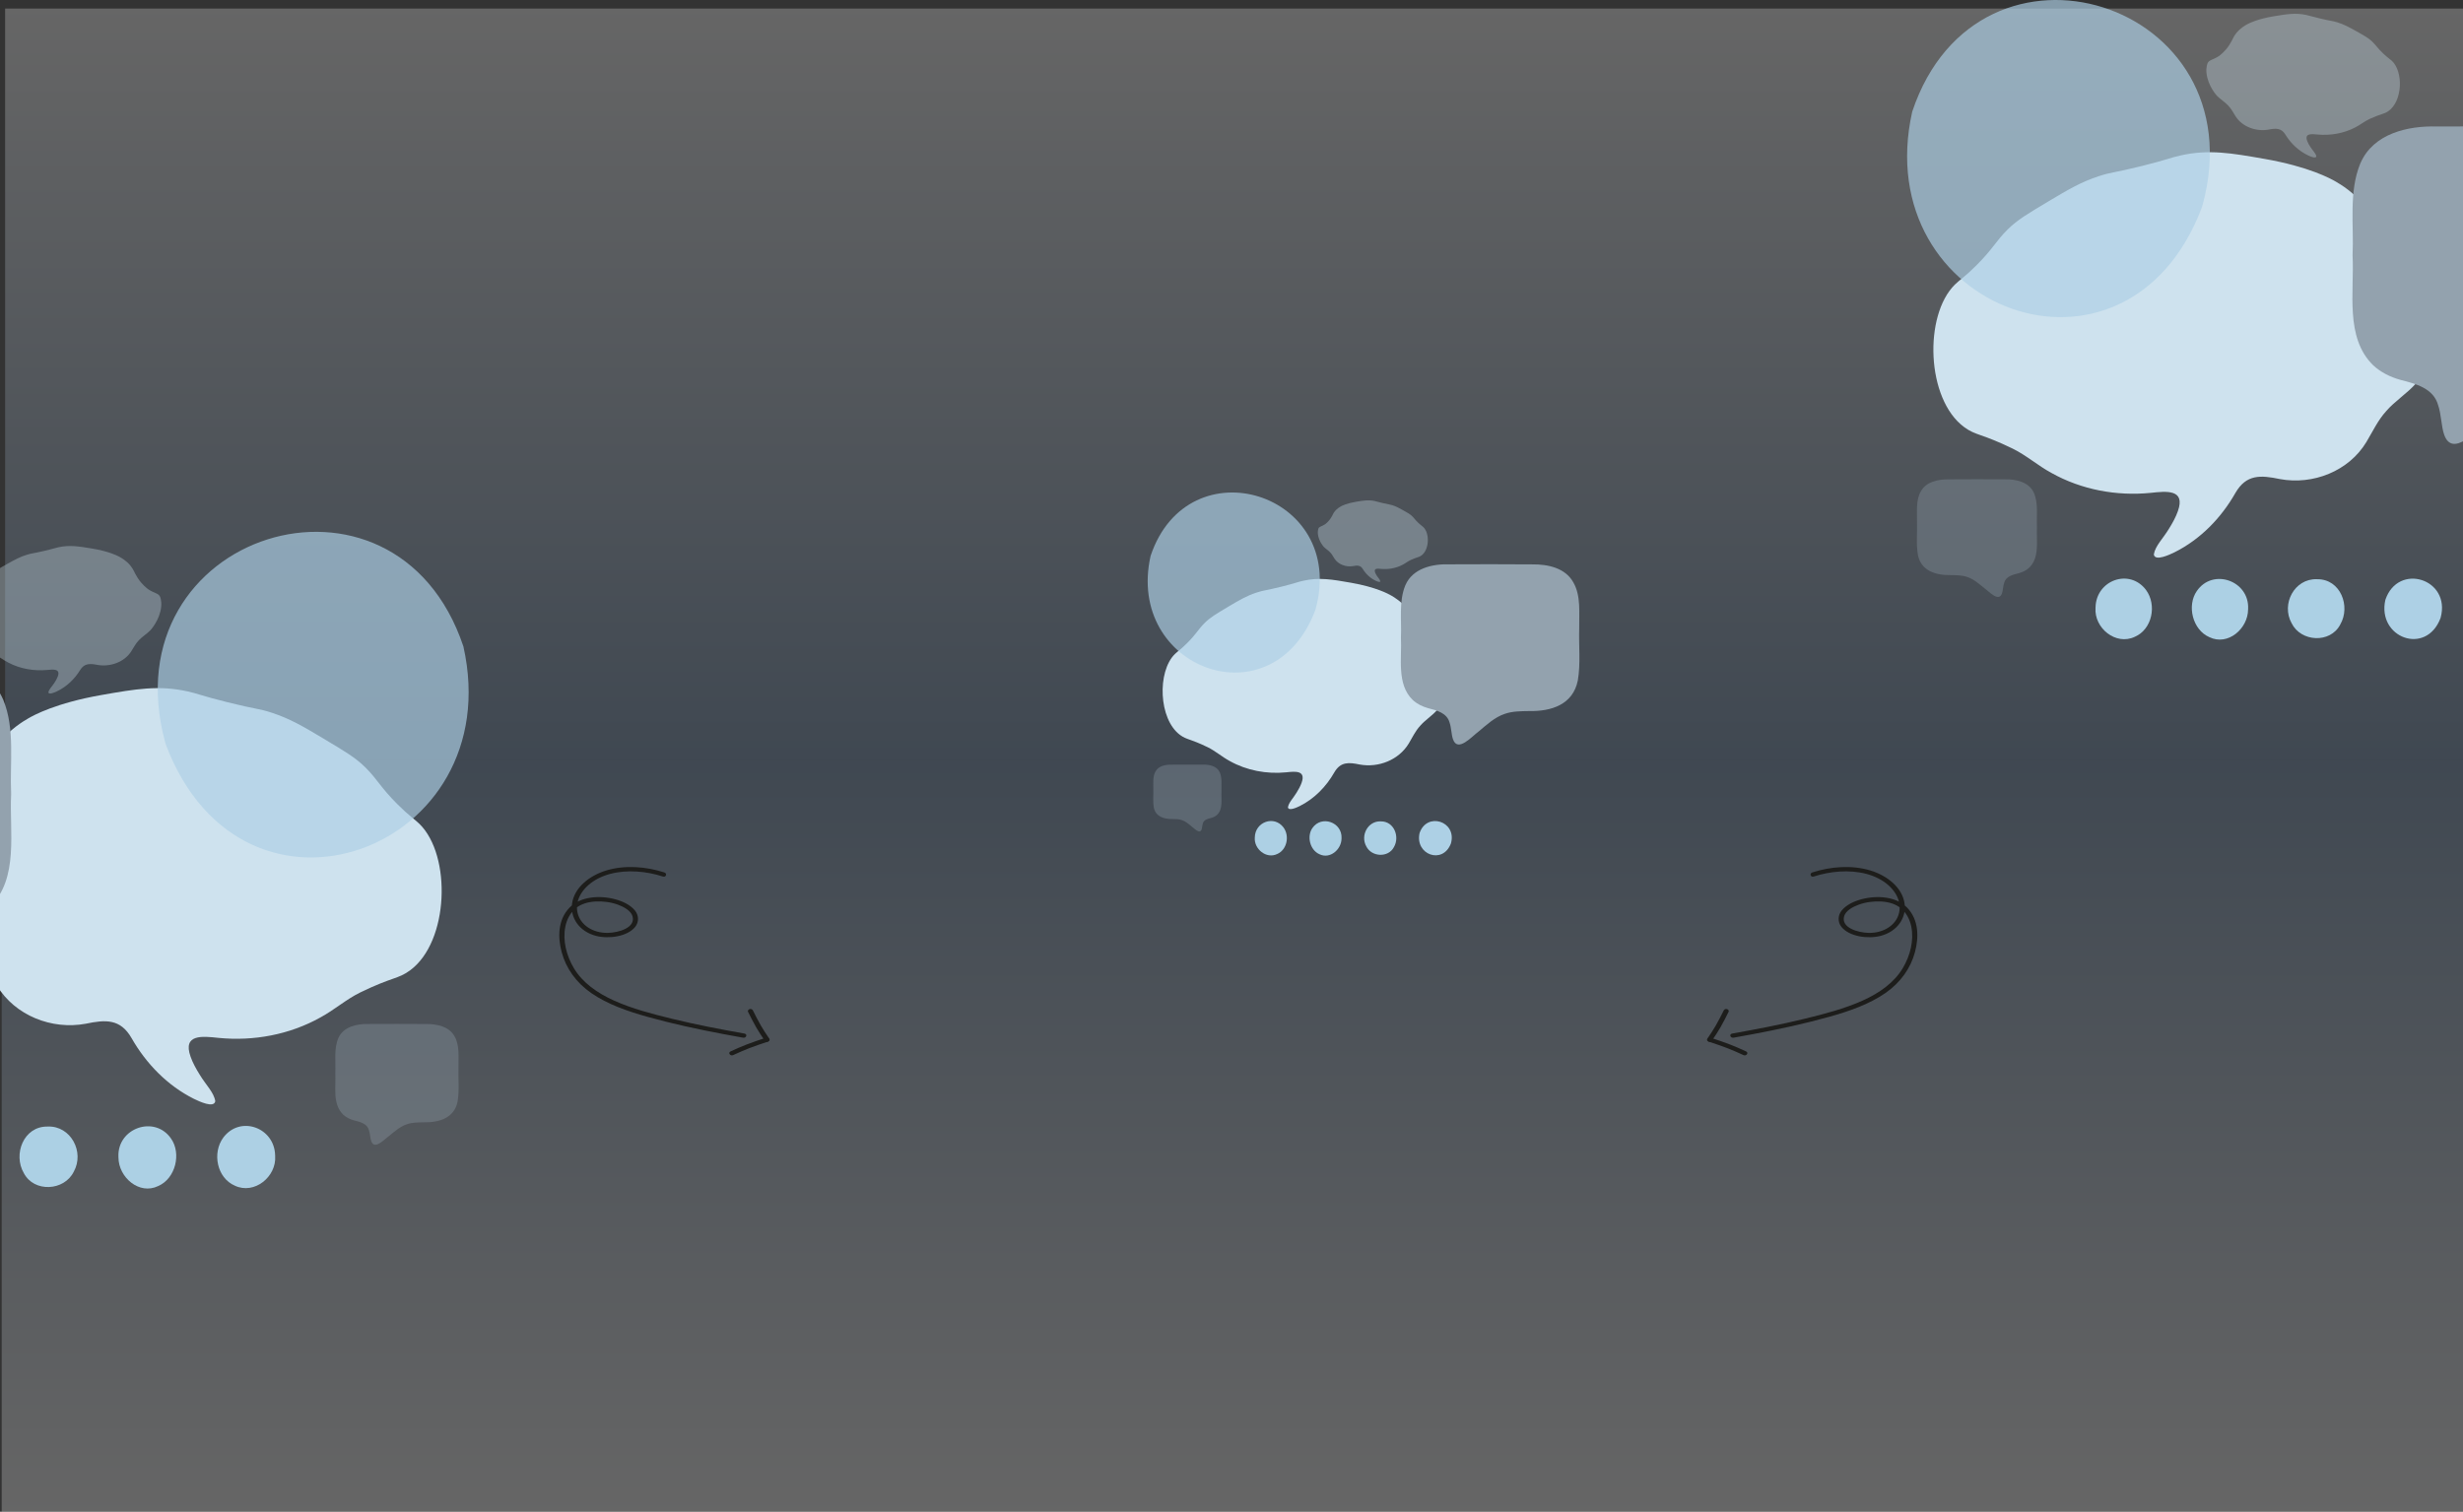<svg width="1440" height="884" viewBox="0 0 1440 884" fill="none" xmlns="http://www.w3.org/2000/svg">
<rect x="0" y="0" width="1440" height="884" fill="#333333" stroke="none"/>
<rect width="1445" height="439.5" transform="matrix(-1 1.01041e-07 7.56397e-08 1 1446 444.5)" fill="url(#paint0_linear_1253_662)" fill-opacity="0.25"/>
<rect x="1448" y="444.5" width="1445" height="439.5" transform="rotate(-180 1448 444.5)" fill="url(#paint1_linear_1253_662)" fill-opacity="0.25"/>
<g clip-path="url(#clip0_1253_662)">
<path d="M717.879 354.91C724.729 350.84 728.729 348.46 734.719 346.49C739.069 345.06 739.399 345.51 749.259 343.05C757.539 340.98 758.469 340.37 761.889 339.61C771.259 337.51 778.769 338.82 789.829 340.76C804.559 343.34 811.729 347.29 813.399 348.25C815.329 349.36 819.509 351.89 822.949 356.35C826.149 360.5 825.749 361.83 829.329 367.83C832.789 373.63 837.439 377.49 838.519 378.24C843.539 381.75 847.169 381.63 848.429 385.1C848.789 386.11 849.219 388.13 849.349 390.25C849.349 390.25 849.459 392.01 849.279 393.89C848.119 406.13 840.169 415.26 840.169 415.26C837.139 418.67 833.109 421.15 830.229 424.5C827.459 427.53 825.729 431.29 823.629 434.78C817.799 444.42 805.909 449.1 794.889 447.05C788.519 445.72 783.709 445.4 780.089 451.7C775.379 459.97 768.459 467.08 759.899 471.35C758.259 472.15 753.389 474.46 752.999 472.1C753.449 469.23 756.019 466.88 758.039 463.52C759.189 461.7 760.339 459.6 760.999 457.69C763.619 450.31 757.099 451.08 751.969 451.63C740.589 452.76 728.919 450.59 718.939 445C714.469 442.59 710.599 439.14 706.039 436.92C695.559 431.84 693.879 432.67 689.979 429.81C677.309 420.53 676.509 392.65 686.899 382.46C688.499 380.89 690.179 379.93 693.979 376.15C699.709 370.44 700.409 368.13 704.509 364.09C707.629 361.02 711.049 358.98 717.899 354.91H717.879Z" fill="#CEE2EE"/>
<path opacity="0.34" d="M820.33 298.38C817.73 296.94 816.22 296.09 813.94 295.4C812.29 294.89 812.16 295.05 808.43 294.18C805.29 293.45 804.94 293.23 803.64 292.96C800.09 292.22 797.24 292.68 793.05 293.37C787.46 294.28 784.75 295.68 784.11 296.02C783.38 296.42 781.79 297.31 780.49 298.89C779.28 300.36 779.43 300.83 778.07 302.96C776.76 305.02 774.99 306.38 774.58 306.65C772.68 307.89 771.3 307.85 770.82 309.08C770.68 309.44 770.52 310.15 770.47 310.91C770.47 310.91 770.43 311.53 770.5 312.2C770.94 316.54 773.95 319.77 773.95 319.77C775.1 320.98 776.63 321.86 777.72 323.04C778.77 324.12 779.43 325.45 780.22 326.68C782.43 330.1 786.94 331.75 791.12 331.03C793.54 330.56 795.36 330.45 796.73 332.68C798.52 335.61 801.14 338.13 804.39 339.65C805.01 339.93 806.86 340.75 807.01 339.92C806.84 338.9 805.86 338.07 805.1 336.88C804.66 336.24 804.23 335.49 803.98 334.81C802.98 332.2 805.46 332.47 807.4 332.66C811.72 333.06 816.14 332.29 819.92 330.31C821.62 329.46 823.08 328.23 824.81 327.45C828.78 325.65 829.42 325.94 830.9 324.93C835.71 321.64 836.01 311.76 832.07 308.15C831.46 307.59 830.83 307.25 829.39 305.91C827.22 303.89 826.95 303.07 825.4 301.64C824.22 300.55 822.92 299.83 820.32 298.38H820.33Z" fill="#CEE2EE"/>
<path d="M821.71 342.1C825.97 332.35 837.39 329.7 847.14 330C863.44 329.96 879.76 329.86 896.06 330.03C904.99 329.94 915.14 332.09 919.82 340.49C924.43 348.44 923.14 358.46 923.29 367.54C922.96 377.61 924.18 387.95 922.48 397.9C919.66 412.03 907 416.04 894.09 415.8C889.2 415.87 884.27 415.87 879.85 417.41C873.93 419.35 869.29 423.75 864.59 427.66C860.69 430.48 852.25 440.31 849.49 432.27C848.56 429.71 848.54 425.48 847.5 422.54C845.97 416.93 840.12 415.42 834.97 414.12C831.62 413.18 828.45 411.64 825.91 409.27C816.45 400.07 819.68 384.88 819.06 372.81C819.53 362.72 817.72 351.76 821.63 342.26L821.71 342.09V342.1Z" fill="#93A2AE"/>
<path opacity="0.34" d="M713.14 451.62C711.51 448.01 707.15 447.03 703.41 447.14C697.18 447.12 690.94 447.09 684.7 447.15C681.29 447.12 677.4 447.91 675.62 451.03C673.86 453.98 674.35 457.69 674.29 461.05C674.42 464.78 673.95 468.61 674.6 472.3C675.68 477.53 680.52 479.02 685.46 478.93C687.33 478.96 689.21 478.96 690.9 479.53C693.16 480.25 694.94 481.88 696.74 483.33C698.23 484.37 701.46 488.02 702.52 485.04C702.87 484.09 702.88 482.53 703.28 481.44C703.86 479.36 706.1 478.8 708.07 478.32C709.35 477.97 710.56 477.4 711.53 476.52C715.15 473.11 713.91 467.48 714.15 463.01C713.97 459.27 714.66 455.21 713.17 451.69L713.14 451.63V451.62Z" fill="#93A2AE"/>
<path d="M807.339 480.31C815.029 480.22 818.519 489.28 814.949 495.37C811.659 501.69 801.869 501.16 798.799 494.91C795.239 488.53 799.749 480.06 807.139 480.3H807.339V480.31Z" fill="#ACD0E4"/>
<path d="M848.27 493.26C843.47 505.81 827.14 499.72 829.95 487.17C834.15 474.64 851.83 480.16 848.33 493.07L848.27 493.26Z" fill="#ADD0E5"/>
<path d="M733.63 489.63C733.81 480.63 744.9 476.56 750.4 483.86C754.08 488.85 752.46 496.94 746.67 499.42C740.35 502.41 733.14 496.51 733.62 489.83V489.63H733.63Z" fill="#ADD0E4"/>
<path d="M784.33 490.32C784.31 496.69 777.62 502.55 771.45 499.53C765.84 497.1 763.93 489.03 767.29 484.22C772.59 476.49 784.77 480.78 784.34 490.12V490.32H784.33Z" fill="#ACD0E4"/>
<path opacity="0.67" d="M768.9 357.05C743.7 422.97 657.92 390.95 672.7 325.06C694.76 259.24 787.62 288.26 769.22 356.04L768.9 357.05Z" fill="#ADD0E5"/>
</g>
<g clip-path="url(#clip1_1253_662)">
<path d="M1197.46 117.85C1209.51 110.681 1216.55 106.489 1227.08 103.02C1234.74 100.501 1235.32 101.293 1252.66 96.961C1267.23 93.315 1268.86 92.24 1274.88 90.902C1291.36 87.203 1304.57 89.51 1324.03 92.927C1349.94 97.471 1362.55 104.429 1365.49 106.12C1368.88 108.075 1376.23 112.531 1382.29 120.386C1387.91 127.696 1387.21 130.038 1393.51 140.606C1399.59 150.822 1407.77 157.621 1409.67 158.942C1418.5 165.124 1424.89 164.913 1427.11 171.024C1427.74 172.803 1428.5 176.361 1428.72 180.095C1428.72 180.095 1428.92 183.195 1428.6 186.506C1426.56 208.065 1412.58 224.146 1412.58 224.146C1407.25 230.152 1400.16 234.52 1395.09 240.421C1390.22 245.757 1387.18 252.38 1383.48 258.527C1373.23 275.506 1352.31 283.749 1332.93 280.139C1321.72 277.796 1313.26 277.232 1306.89 288.329C1298.61 302.895 1286.44 315.418 1271.38 322.939C1268.49 324.348 1259.93 328.416 1259.24 324.26C1260.03 319.205 1264.55 315.066 1268.11 309.148C1270.13 305.942 1272.15 302.243 1273.31 298.879C1277.92 285.88 1266.45 287.237 1257.43 288.205C1237.41 290.196 1216.88 286.374 1199.33 276.528C1191.46 272.283 1184.66 266.206 1176.64 262.296C1158.2 253.349 1155.25 254.811 1148.39 249.773C1126.1 233.428 1124.69 184.322 1142.97 166.374C1145.78 163.609 1148.74 161.918 1155.42 155.261C1165.5 145.203 1166.73 141.135 1173.94 134.019C1179.43 128.612 1185.45 125.019 1197.5 117.85H1197.46Z" fill="#CEE2EE"/>
<path opacity="0.34" d="M1377.68 18.282C1373.1 15.746 1370.45 14.249 1366.44 13.034C1363.53 12.135 1363.31 12.417 1356.74 10.885C1351.22 9.599 1350.61 9.211 1348.32 8.736C1342.07 7.433 1337.06 8.243 1329.69 9.458C1319.86 11.061 1315.09 13.527 1313.96 14.126C1312.68 14.83 1309.88 16.398 1307.6 19.181C1305.47 21.77 1305.73 22.598 1303.34 26.349C1301.04 29.977 1297.92 32.373 1297.2 32.849C1293.86 35.032 1291.43 34.962 1290.59 37.129C1290.34 37.763 1290.06 39.013 1289.97 40.352C1289.97 40.352 1289.9 41.444 1290.02 42.624C1290.8 50.268 1296.09 55.957 1296.09 55.957C1298.12 58.088 1300.81 59.638 1302.72 61.717C1304.57 63.619 1305.73 65.961 1307.12 68.128C1311.01 74.152 1318.94 77.058 1326.3 75.79C1330.55 74.962 1333.75 74.768 1336.16 78.696C1339.31 83.856 1343.92 88.295 1349.64 90.972C1350.73 91.465 1353.98 92.91 1354.25 91.448C1353.95 89.651 1352.22 88.189 1350.89 86.093C1350.11 84.966 1349.36 83.645 1348.92 82.447C1347.16 77.85 1351.52 78.326 1354.93 78.661C1362.53 79.365 1370.31 78.009 1376.96 74.521C1379.95 73.024 1382.51 70.858 1385.56 69.484C1392.54 66.314 1393.67 66.825 1396.27 65.046C1404.73 59.251 1405.26 41.849 1398.33 35.49C1397.26 34.504 1396.15 33.905 1393.61 31.545C1389.8 27.987 1389.32 26.543 1386.6 24.024C1384.52 22.104 1382.23 20.836 1377.66 18.282H1377.68Z" fill="#CEE2EE"/>
<path d="M1380.11 95.287C1387.6 78.114 1407.69 73.447 1424.84 73.975C1453.51 73.905 1482.22 73.729 1510.89 74.028C1526.6 73.87 1544.45 77.656 1552.68 92.451C1560.79 106.454 1558.52 124.103 1558.79 140.095C1558.21 157.832 1560.35 176.044 1557.36 193.569C1552.4 218.457 1530.13 225.52 1507.42 225.097C1498.82 225.22 1490.15 225.22 1482.38 227.933C1471.96 231.35 1463.8 239.1 1455.53 245.986C1448.67 250.953 1433.83 268.267 1428.97 254.106C1427.34 249.597 1427.3 242.147 1425.47 236.968C1422.78 227.087 1412.49 224.428 1403.43 222.138C1397.54 220.482 1391.96 217.77 1387.49 213.596C1370.85 197.391 1376.53 170.637 1375.44 149.378C1376.27 131.606 1373.09 112.302 1379.96 95.569L1380.11 95.27V95.287Z" fill="#93A2AE"/>
<path opacity="0.34" d="M1189.13 288.188C1186.26 281.829 1178.59 280.103 1172.01 280.297C1161.05 280.262 1150.07 280.209 1139.1 280.314C1133.1 280.262 1126.26 281.653 1123.13 287.148C1120.03 292.344 1120.89 298.879 1120.79 304.797C1121.02 311.367 1120.19 318.112 1121.33 324.612C1123.23 333.823 1131.75 336.448 1140.43 336.289C1143.72 336.342 1147.03 336.342 1150 337.346C1153.98 338.614 1157.11 341.485 1160.28 344.039C1162.9 345.871 1168.58 352.3 1170.44 347.051C1171.06 345.378 1171.08 342.63 1171.78 340.71C1172.8 337.047 1176.74 336.06 1180.21 335.215C1182.46 334.598 1184.59 333.595 1186.29 332.045C1192.66 326.038 1190.48 316.122 1190.9 308.249C1190.59 301.662 1191.8 294.511 1189.18 288.311L1189.13 288.205V288.188Z" fill="#93A2AE"/>
<path d="M1354.83 338.72C1368.35 338.561 1374.49 354.519 1368.21 365.245C1362.43 376.377 1345.21 375.443 1339.81 364.435C1333.54 353.198 1341.48 338.279 1354.48 338.702H1354.83V338.72Z" fill="#ACD0E4"/>
<path d="M1426.82 361.529C1418.38 383.634 1389.66 372.907 1394.6 350.803C1401.99 328.733 1433.09 338.456 1426.93 361.195L1426.82 361.529Z" fill="#ADD0E5"/>
<path d="M1225.17 355.136C1225.49 339.284 1244.99 332.116 1254.67 344.973C1261.14 353.762 1258.29 368.012 1248.11 372.38C1236.99 377.646 1224.31 367.254 1225.15 355.489V355.136H1225.17Z" fill="#ADD0E4"/>
<path d="M1314.35 356.351C1314.32 367.571 1302.55 377.892 1291.7 372.573C1281.83 368.293 1278.47 354.079 1284.38 345.607C1293.7 331.992 1315.13 339.548 1314.37 355.999V356.351H1314.35Z" fill="#ACD0E4"/>
<path opacity="0.67" d="M1287.21 121.619C1242.88 237.726 1091.99 181.328 1117.99 65.274C1156.79 -50.656 1320.14 0.457 1287.77 119.84L1287.21 121.619Z" fill="#ADD0E5"/>
</g>
<g clip-path="url(#clip2_1253_662)">
<path d="M189.308 432.001C176.933 424.641 169.706 420.337 158.885 416.774C151.026 414.188 150.43 415.002 132.617 410.553C117.658 406.81 115.978 405.706 109.8 404.332C92.872 400.534 79.305 402.903 59.324 406.412C32.713 411.077 19.76 418.221 16.743 419.957C13.256 421.964 5.704 426.539 -0.51 434.605C-6.291 442.11 -5.569 444.515 -12.036 455.366C-18.287 465.854 -26.688 472.835 -28.639 474.191C-37.708 480.539 -44.266 480.322 -46.542 486.597C-47.192 488.424 -47.969 492.077 -48.204 495.91C-48.204 495.91 -48.403 499.093 -48.078 502.493C-45.982 524.628 -31.62 541.139 -31.62 541.139C-26.146 547.306 -18.865 551.791 -13.662 557.849C-8.658 563.328 -5.532 570.128 -1.739 576.439C8.794 593.873 30.274 602.336 50.183 598.629C61.691 596.224 70.38 595.645 76.92 607.038C85.429 621.993 97.931 634.851 113.395 642.573C116.358 644.02 125.156 648.198 125.86 643.93C125.047 638.739 120.404 634.49 116.755 628.413C114.678 625.122 112.6 621.324 111.408 617.87C106.674 604.524 118.453 605.917 127.721 606.911C148.28 608.955 169.363 605.031 187.393 594.921C195.468 590.563 202.46 584.324 210.698 580.309C229.631 571.123 232.666 572.624 239.711 567.452C262.601 550.669 264.046 500.251 245.276 481.823C242.385 478.984 239.35 477.248 232.485 470.412C222.133 460.086 220.869 455.908 213.462 448.602C207.825 443.05 201.647 439.361 189.271 432.001H189.308Z" fill="#CEE2EE"/>
<path opacity="0.34" d="M4.223 329.771C8.921 327.167 11.649 325.63 15.768 324.382C18.748 323.46 18.983 323.749 25.722 322.176C31.395 320.856 32.027 320.458 34.375 319.97C40.789 318.631 45.938 319.463 53.507 320.711C63.606 322.357 68.502 324.888 69.658 325.503C70.977 326.227 73.849 327.836 76.198 330.693C78.384 333.352 78.113 334.202 80.57 338.054C82.936 341.779 86.134 344.239 86.875 344.727C90.307 346.969 92.8 346.897 93.668 349.121C93.92 349.772 94.209 351.056 94.3 352.431C94.3 352.431 94.372 353.552 94.246 354.764C93.451 362.612 88.013 368.453 88.013 368.453C85.935 370.641 83.171 372.233 81.202 374.367C79.305 376.32 78.113 378.725 76.686 380.949C72.693 387.134 64.545 390.118 56.994 388.816C52.622 387.966 49.334 387.767 46.859 391.8C43.625 397.099 38.892 401.656 33.02 404.405C31.9 404.911 28.558 406.394 28.287 404.893C28.594 403.048 30.365 401.547 31.738 399.395C32.533 398.238 33.309 396.882 33.761 395.652C35.568 390.932 31.087 391.42 27.583 391.764C19.778 392.487 11.793 391.095 4.964 387.514C1.893 385.977 -0.745 383.753 -3.87 382.342C-11.042 379.087 -12.198 379.611 -14.872 377.785C-23.562 371.835 -24.104 353.968 -16.986 347.439C-15.884 346.427 -14.746 345.812 -12.144 343.389C-8.224 339.736 -7.736 338.253 -4.936 335.667C-2.804 333.695 -0.456 332.393 4.242 329.771H4.223Z" fill="#CEE2EE"/>
<path d="M1.731 408.835C-5.965 391.203 -26.596 386.41 -44.21 386.953C-73.658 386.881 -103.141 386.7 -132.588 387.007C-148.721 386.844 -167.058 390.733 -175.513 405.923C-183.841 420.3 -181.511 438.421 -181.782 454.841C-181.185 473.052 -183.389 491.751 -180.318 509.745C-175.224 535.298 -152.352 542.549 -129.029 542.115C-120.195 542.242 -111.289 542.242 -103.304 545.027C-92.609 548.535 -84.226 556.492 -75.735 563.563C-68.689 568.663 -53.442 586.44 -48.456 571.9C-46.776 567.271 -46.739 559.621 -44.861 554.304C-42.096 544.159 -31.528 541.428 -22.224 539.077C-16.172 537.377 -10.445 534.592 -5.856 530.306C11.234 513.669 5.399 486.199 6.519 464.371C5.67 446.124 8.939 426.304 1.876 409.124L1.731 408.817V408.835Z" fill="#93A2AE"/>
<path opacity="0.34" d="M197.871 606.894C200.816 600.365 208.693 598.593 215.449 598.792C226.704 598.756 237.978 598.702 249.251 598.81C255.411 598.756 262.439 600.185 265.654 605.827C268.834 611.162 267.949 617.871 268.057 623.947C267.822 630.693 268.671 637.619 267.497 644.292C265.546 653.75 256.802 656.445 247.878 656.282C244.499 656.336 241.103 656.336 238.05 657.367C233.967 658.669 230.751 661.617 227.499 664.239C224.808 666.12 218.972 672.72 217.057 667.331C216.425 665.613 216.407 662.792 215.684 660.821C214.636 657.059 210.59 656.047 207.031 655.179C204.718 654.546 202.532 653.515 200.78 651.924C194.24 645.757 196.48 635.575 196.047 627.492C196.372 620.728 195.125 613.386 197.817 607.02L197.871 606.912V606.894Z" fill="#93A2AE"/>
<path d="M27.69 658.777C13.797 658.614 7.493 674.999 13.942 686.012C19.886 697.441 37.572 696.483 43.118 685.18C49.55 673.642 41.402 658.325 28.051 658.759H27.69V658.777Z" fill="#ACD0E4"/>
<path d="M160.855 675.631C160.53 659.355 140.495 651.995 130.558 665.197C123.91 674.221 126.837 688.851 137.297 693.336C148.715 698.743 161.74 688.073 160.873 675.993V675.631H160.855Z" fill="#ADD0E4"/>
<path d="M69.261 676.879C69.297 688.398 81.383 698.996 92.53 693.534C102.665 689.14 106.115 674.546 100.045 665.847C90.47 651.868 68.466 659.626 69.243 676.517V676.879H69.261Z" fill="#ACD0E4"/>
<path opacity="0.67" d="M97.136 435.871C142.662 555.082 297.631 497.177 270.93 378.02C231.076 258.989 63.317 311.47 96.558 434.045L97.136 435.871Z" fill="#ADD0E5"/>
</g>
<path d="M388.358 510.152C377.765 506.732 365.35 505.722 354.516 509.002C344.358 512.072 335.755 519.182 334.465 528.332C333.282 536.612 338.603 544.672 348.424 547.252C355.831 549.202 366.81 547.702 371.371 542.002C373.651 539.142 373.518 535.222 371.202 532.402C368.523 529.152 364.216 527.082 359.776 525.882C350.631 523.402 339.29 524.172 332.956 530.762C326.043 537.952 326.092 548.192 328.384 556.752C330.893 566.132 336.769 574.542 345.709 580.722C355.204 587.282 366.81 591.312 378.417 594.562C393.075 598.662 408.048 601.892 423.141 604.732C426.905 605.442 430.681 606.122 434.457 606.802C436.352 607.142 437.16 604.732 435.254 604.392C421.053 601.862 406.889 599.162 392.955 595.752C381.384 592.932 369.633 589.892 358.992 585.102C349.147 580.682 340.545 574.582 335.526 566.162C331.147 558.832 328.867 549.872 330.556 541.742C331.364 537.832 333.198 534.012 336.6 531.142C339.628 528.592 343.73 527.422 347.977 527.172C352.477 526.902 357.146 527.512 361.285 529.022C364.735 530.282 368.813 532.502 369.778 535.732C371.793 542.482 361.695 545.402 355.373 545.512C346.65 545.672 339.254 540.902 337.662 533.722C335.852 525.592 341.522 517.932 349.678 513.722C358.667 509.082 370.032 508.682 380.13 510.642C382.675 511.132 385.173 511.782 387.61 512.572C389.42 513.152 390.204 510.742 388.406 510.162L388.358 510.152Z" fill="#1D1D1B"/>
<path d="M437.305 591.592C438.825 594.682 440.418 597.752 442.119 600.772C443.639 603.462 445.413 606.032 447.162 608.622C448.115 610.022 450.721 608.762 449.768 607.362C448.055 604.832 446.33 602.332 444.846 599.702C443.205 596.812 441.673 593.872 440.225 590.922C439.923 590.302 439.223 589.852 438.367 590.052C437.655 590.222 437.004 590.962 437.317 591.592H437.305Z" fill="#1D1D1B"/>
<path d="M447.778 606.832C444.014 608.062 440.273 609.362 436.594 610.752C433.348 611.972 430.248 613.412 427.123 614.822C425.422 615.592 426.942 617.752 428.643 616.982C431.695 615.602 434.712 614.202 437.873 613.002C441.395 611.662 444.967 610.422 448.574 609.242C449.334 608.992 449.853 608.412 449.624 607.702C449.431 607.102 448.526 606.582 447.766 606.832H447.778Z" fill="#1D1D1B"/>
<path d="M1059.62 510.152C1070.21 506.732 1082.62 505.722 1093.46 509.002C1103.62 512.072 1112.22 519.182 1113.51 528.332C1114.69 536.612 1109.37 544.672 1099.55 547.252C1092.14 549.202 1081.16 547.702 1076.6 542.002C1074.32 539.142 1074.46 535.222 1076.77 532.402C1079.45 529.152 1083.76 527.082 1088.2 525.882C1097.34 523.402 1108.68 524.172 1115.02 530.762C1121.93 537.952 1121.88 548.192 1119.59 556.752C1117.08 566.132 1111.21 574.542 1102.27 580.722C1092.77 587.282 1081.16 591.312 1069.56 594.562C1054.9 598.662 1039.93 601.892 1024.83 604.732C1021.07 605.442 1017.29 606.122 1013.52 606.802C1011.62 607.142 1010.81 604.732 1012.72 604.392C1026.92 601.862 1041.09 599.162 1055.02 595.752C1066.59 592.932 1078.34 589.892 1088.98 585.102C1098.83 580.682 1107.43 574.582 1112.45 566.162C1116.83 558.832 1119.11 549.872 1117.42 541.742C1116.61 537.832 1114.78 534.012 1111.37 531.142C1108.35 528.592 1104.24 527.422 1100 527.172C1095.5 526.902 1090.83 527.512 1086.69 529.022C1083.24 530.282 1079.16 532.502 1078.2 535.732C1076.18 542.482 1086.28 545.402 1092.6 545.512C1101.32 545.672 1108.72 540.902 1110.31 533.722C1112.12 525.592 1106.45 517.932 1098.3 513.722C1089.31 509.082 1077.94 508.682 1067.84 510.642C1065.3 511.132 1062.8 511.782 1060.36 512.572C1058.55 513.152 1057.77 510.742 1059.57 510.162L1059.62 510.152Z" fill="#1D1D1B"/>
<path d="M1010.67 591.592C1009.15 594.682 1007.56 597.752 1005.86 600.772C1004.34 603.462 1002.56 606.032 1000.81 608.622C999.859 610.022 997.253 608.762 998.207 607.362C999.92 604.832 1001.65 602.332 1003.13 599.702C1004.77 596.812 1006.3 593.872 1007.75 590.922C1008.05 590.302 1008.75 589.852 1009.61 590.052C1010.32 590.222 1010.97 590.962 1010.66 591.592H1010.67Z" fill="#1D1D1B"/>
<path d="M1000.2 606.832C1003.96 608.062 1007.7 609.362 1011.38 610.752C1014.63 611.972 1017.73 613.412 1020.85 614.822C1022.55 615.592 1021.03 617.752 1019.33 616.982C1016.28 615.602 1013.26 614.202 1010.1 613.002C1006.58 611.662 1003.01 610.422 999.401 609.242C998.641 608.992 998.122 608.412 998.351 607.702C998.544 607.102 999.449 606.582 1000.21 606.832H1000.2Z" fill="#1D1D1B"/>
<defs>
<linearGradient id="paint0_linear_1253_662" x1="722.499" y1="439.5" x2="722.499" y2="0" gradientUnits="userSpaceOnUse">
<stop stop-color="white"/>
<stop offset="1" stop-color="#6688AE"/>
</linearGradient>
<linearGradient id="paint1_linear_1253_662" x1="2170.5" y1="884" x2="2170.5" y2="444.5" gradientUnits="userSpaceOnUse">
<stop stop-color="white"/>
<stop offset="1" stop-color="#6688AE"/>
</linearGradient>
<clipPath id="clip0_1253_662">
<rect width="252.41" height="212.34" fill="white" transform="translate(671 288)"/>
</clipPath>
<clipPath id="clip1_1253_662">
<rect width="444" height="374" fill="white" transform="translate(1115)"/>
</clipPath>
<clipPath id="clip2_1253_662">
<rect width="456" height="384" fill="white" transform="matrix(-1 0 0 1 274 311)"/>
</clipPath>
</defs>
</svg>
